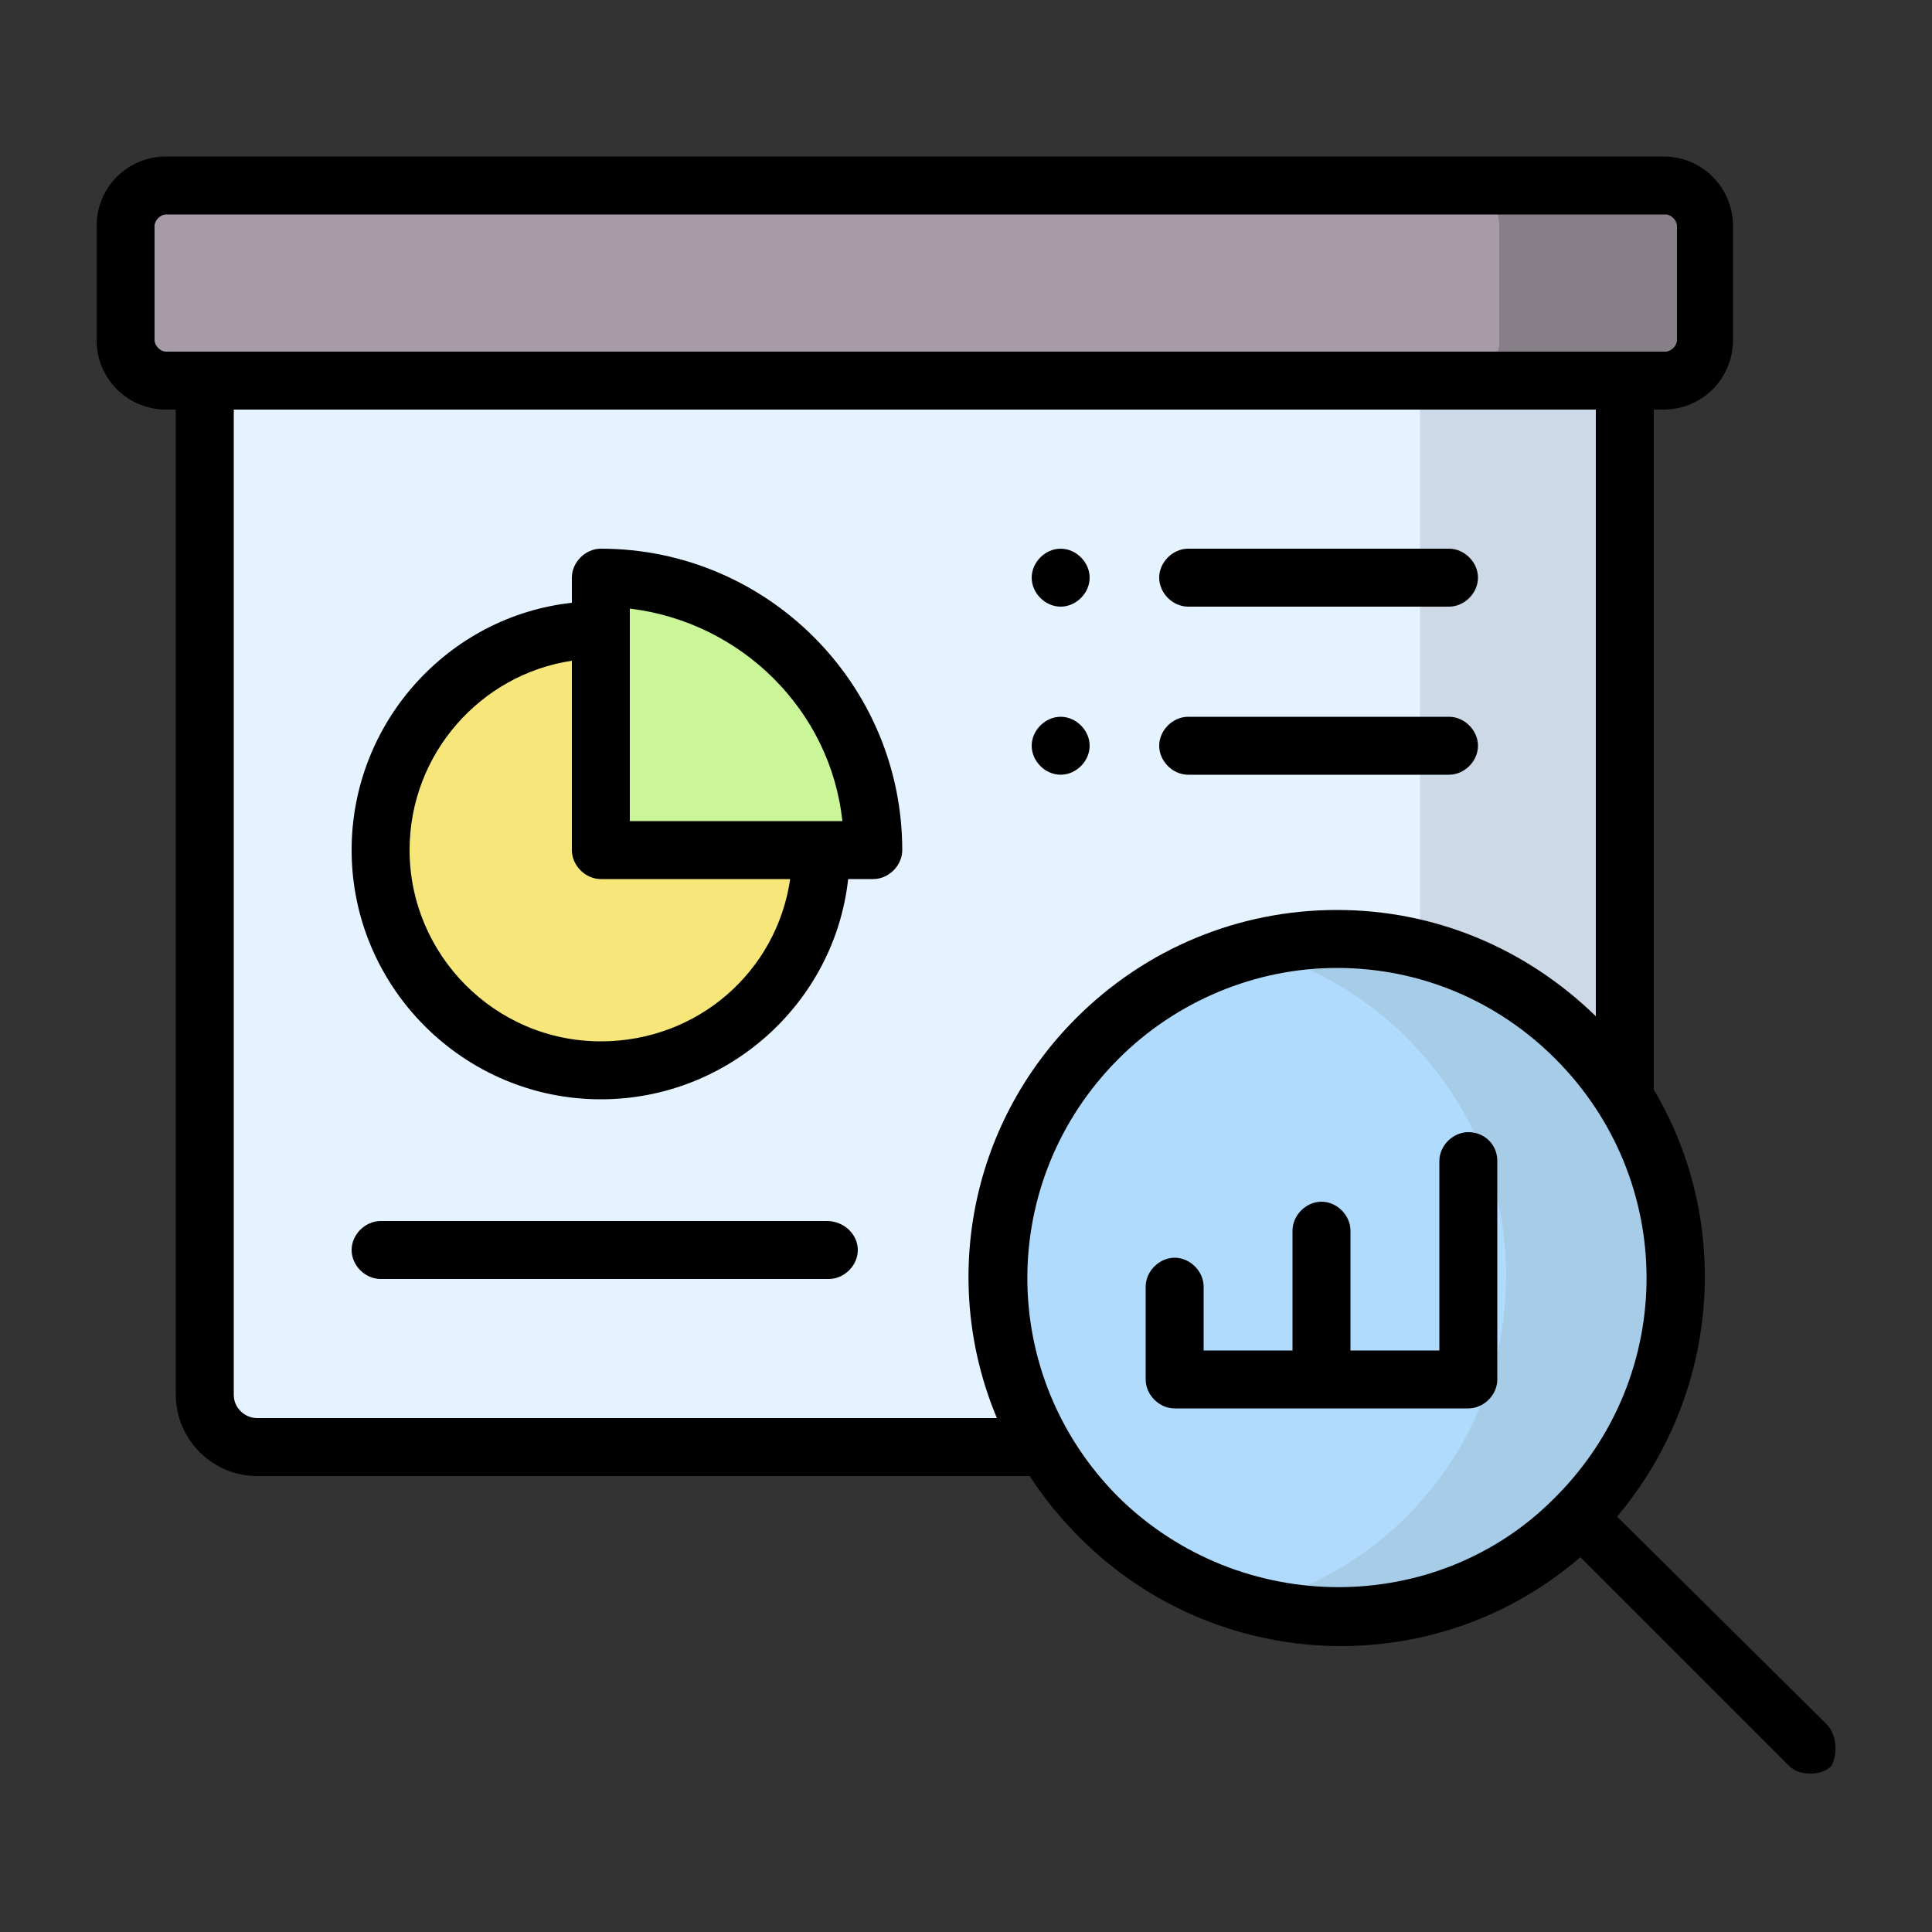 <svg xmlns="http://www.w3.org/2000/svg" version="1.1" xmlns:xlink="http://www.w3.org/1999/xlink" width="512" height="512" x="0" y="0" viewBox="0 0 100 100" style="enable-background:new 0 0 512 512" xml:space="preserve" class=""><rect x="0" y="0" width="100" height="100" fill="#333333" stroke="none"/><g><path fill="#e5f2ff" fill-rule="evenodd" d="M84.1 56.8V17.9H10.6v54.3c0 1.5 1.2 2.7 2.7 2.7h40.8z" clip-rule="evenodd" opacity="1" data-original="#e5f2ff" class=""></path><path fill="#a79ba7" fill-rule="evenodd" d="M10.6 19.7h75.5c1.2 0 2.1-.9 2.1-2.1v-5.9c0-1.1-.9-2.1-2.1-2.1H8.6c-1.1 0-2.1.9-2.1 2.1v5.9c0 1.2.9 2.1 2.1 2.1z" clip-rule="evenodd" opacity="1" data-original="#a79ba7"></path><path fill="#b1dbfc" fill-rule="evenodd" d="M81.7 78.5c5.9-5.9 6.7-15 2.5-21.7-.7-1.1-1.5-2.1-2.5-3.1-6.9-6.9-18-6.9-24.8 0-5.7 5.7-6.7 14.5-2.8 21.2.8 1.3 1.7 2.5 2.8 3.6 6.8 6.9 17.9 6.9 24.8 0z" clip-rule="evenodd" opacity="1" data-original="#b1dbfc" class=""></path><path fill="#caf598" fill-rule="evenodd" d="M45.2 44c0-7.8-6.3-14.1-14.1-14.1V44h11.4z" clip-rule="evenodd" opacity="1" data-original="#caf598"></path><path fill="#f7e679" fill-rule="evenodd" d="M31.1 55.4c6.3 0 11.4-5.1 11.4-11.4H31.1V32.6c-6.3 0-11.4 5.1-11.4 11.4s5.1 11.4 11.4 11.4z" clip-rule="evenodd" opacity="1" data-original="#f7e679" class=""></path><path fill="#cdd9e6" fill-rule="evenodd" d="M84.1 56.8V19.7H73.5v29.4c3 .7 5.8 2.3 8.2 4.6.9 1 1.7 2 2.4 3.1z" clip-rule="evenodd" opacity="1" data-original="#cdd9e6"></path><path fill="#877f87" fill-rule="evenodd" d="M88.2 17.6v-5.9c0-1.1-.9-2.1-2.1-2.1H75.5c1.2 0 2.1.9 2.1 2.1v6.2c-.2 1-1 1.8-2.1 1.8h10.6c1.2 0 2.1-.9 2.1-2.1z" clip-rule="evenodd" opacity="1" data-original="#877f87"></path><path fill="#a7cce8" fill-rule="evenodd" d="M81.7 78.5c5.9-5.9 6.7-15 2.5-21.7-.7-1.1-1.5-2.1-2.5-3.1-2.3-2.3-5.2-3.9-8.2-4.6-2.8-.7-5.8-.7-8.7 0 2.9.8 5.7 2.3 8 4.6 2.1 2.1 3.6 4.6 4.4 7.2 1.8 6 .4 12.8-4.4 17.6-2.3 2.3-5.1 3.8-8 4.6 5.9 1.5 12.3 0 16.9-4.6z" clip-rule="evenodd" opacity="1" data-original="#a7cce8"></path><path d="M94.6 89.3 83.7 78.5c5.3-6.3 6-15.2 1.9-22.1V21.2h.5c2 0 3.6-1.6 3.6-3.6v-5.9c0-2-1.6-3.6-3.6-3.6H8.6c-2 0-3.6 1.6-3.6 3.6v5.9c0 2 1.6 3.6 3.6 3.6h.5v51c0 2.3 1.9 4.2 4.2 4.2h40c.7 1.1 1.6 2.2 2.6 3.2 3.7 3.7 8.6 5.6 13.5 5.6 4.4 0 8.8-1.5 12.4-4.6l10.8 10.8c.3.3.7.4 1.1.4s.8-.1 1.1-.4c.3-.6.3-1.5-.2-2.1zM8 17.6v-5.9c0-.3.3-.6.6-.6h77.6c.3 0 .6.3.6.6v5.9c0 .3-.3.6-.6.6H8.6c-.3 0-.6-.3-.6-.6zm5.3 55.8c-.6 0-1.2-.5-1.2-1.2v-51h70.5v31.4c-3.6-3.5-8.3-5.5-13.4-5.5s-9.9 2-13.5 5.6c-5.6 5.6-7 13.8-4.1 20.7zm44.6 4.1c-6.3-6.3-6.3-16.4 0-22.7 3-3 7.1-4.7 11.3-4.7 4.3 0 8.3 1.7 11.3 4.7 6.3 6.3 6.3 16.4 0 22.7-6.1 6.2-16.3 6.2-22.6 0z" fill="#000000" opacity="1" data-original="#000000"></path><path d="M31.1 28.4c-.8 0-1.5.7-1.5 1.5v1.3c-6.4.7-11.4 6.2-11.4 12.8 0 7.1 5.8 12.9 12.9 12.9 6.6 0 12.1-5 12.8-11.4h1.3c.8 0 1.5-.7 1.5-1.5 0-8.6-7-15.6-15.6-15.6zm0 25.5c-5.5 0-9.9-4.5-9.9-9.9 0-5 3.7-9.1 8.4-9.8V44c0 .8.7 1.5 1.5 1.5h9.8c-.7 4.8-4.8 8.4-9.8 8.4zm1.5-11.4v-11c5.8.7 10.4 5.3 11 11zM42.8 63.2H19.7c-.8 0-1.5.7-1.5 1.5s.7 1.5 1.5 1.5h23.2c.8 0 1.5-.7 1.5-1.5s-.7-1.5-1.6-1.5zM76 58.6c-.8 0-1.5.7-1.5 1.5v9.8h-4.6v-6.2c0-.8-.7-1.5-1.5-1.5s-1.5.7-1.5 1.5v6.2h-4.6v-3.3c0-.8-.7-1.5-1.5-1.5s-1.5.7-1.5 1.5v4.8c0 .8.7 1.5 1.5 1.5H76c.8 0 1.5-.7 1.5-1.5V60.1c0-.9-.7-1.5-1.5-1.5zM54.9 40.1c.8 0 1.5-.7 1.5-1.5s-.7-1.5-1.5-1.5-1.5.7-1.5 1.5.7 1.5 1.5 1.5zM61.5 31.4H75c.8 0 1.5-.7 1.5-1.5s-.7-1.5-1.5-1.5H61.5c-.8 0-1.5.7-1.5 1.5s.7 1.5 1.5 1.5zM54.9 31.4c.8 0 1.5-.7 1.5-1.5s-.7-1.5-1.5-1.5-1.5.7-1.5 1.5.7 1.5 1.5 1.5zM61.5 40.1H75c.8 0 1.5-.7 1.5-1.5s-.7-1.5-1.5-1.5H61.5c-.8 0-1.5.7-1.5 1.5s.7 1.5 1.5 1.5z" fill="#000000" opacity="1" data-original="#000000"></path></g></svg>